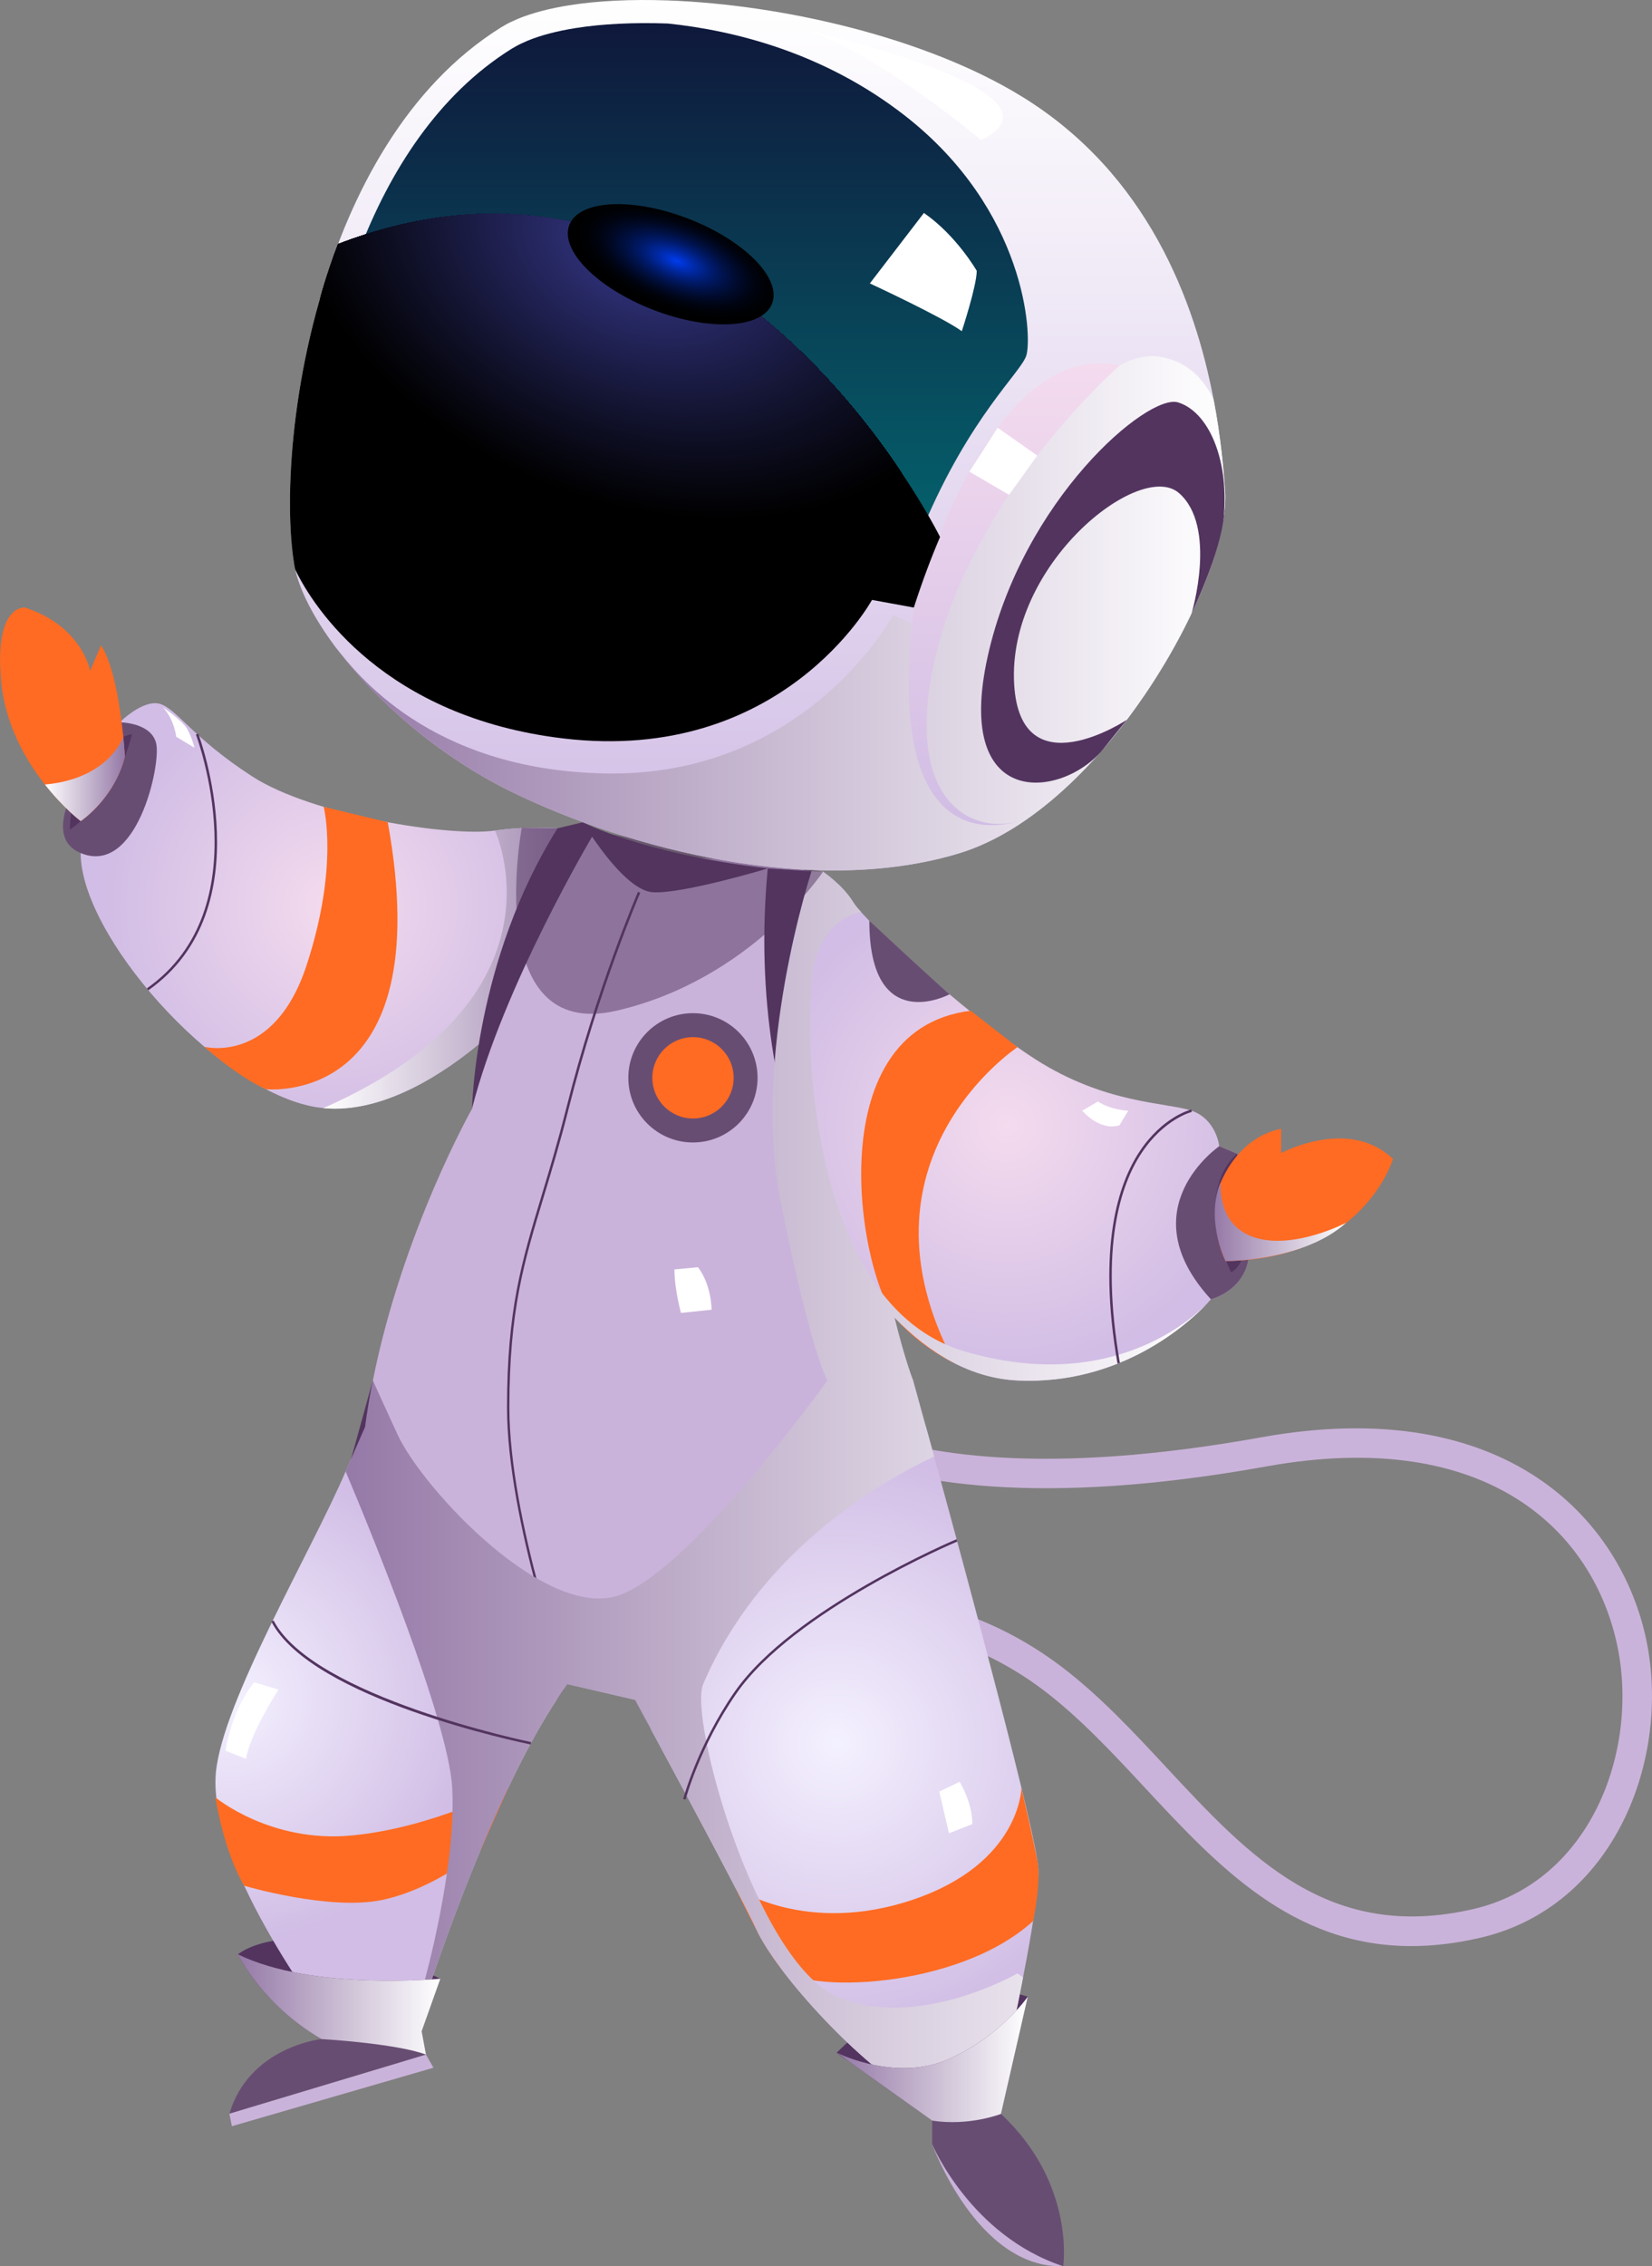 <?xml version="1.0" encoding="UTF-8"?><svg xmlns="http://www.w3.org/2000/svg" xmlns:xlink="http://www.w3.org/1999/xlink" viewBox="0 0 278.36 381.74"><rect x="0" y="0" width="278.36" height="381.74" fill="#808080" stroke="none"/><defs><style>.cls-1{fill:#1d1e4b;}.cls-2{fill:#272864;}.cls-2,.cls-3,.cls-4,.cls-5,.cls-6,.cls-7,.cls-8,.cls-9,.cls-10,.cls-11,.cls-12,.cls-13,.cls-14,.cls-15,.cls-16,.cls-17,.cls-18,.cls-19,.cls-20,.cls-21,.cls-22,.cls-23,.cls-24,.cls-25,.cls-26,.cls-27,.cls-28,.cls-29,.cls-30,.cls-31,.cls-32,.cls-33,.cls-34,.cls-35,.cls-36,.cls-37,.cls-38,.cls-39,.cls-40,.cls-41,.cls-42,.cls-43,.cls-44,.cls-45,.cls-46,.cls-47,.cls-48,.cls-49,.cls-50,.cls-51,.cls-52,.cls-53,.cls-54,.cls-55,.cls-56,.cls-57,.cls-58,.cls-59,.cls-60,.cls-61,.cls-62,.cls-63,.cls-64,.cls-65,.cls-66,.cls-67,.cls-68,.cls-69,.cls-70,.cls-71,.cls-72,.cls-73,.cls-74,.cls-75,.cls-76,.cls-77,.cls-78,.cls-79,.cls-80,.cls-81,.cls-82,.cls-83,.cls-84,.cls-85,.cls-86,.cls-87,.cls-88,.cls-89,.cls-90,.cls-91,.cls-92,.cls-93,.cls-94,.cls-95,.cls-96,.cls-97,.cls-98,.cls-99,.cls-100,.cls-101,.cls-102,.cls-103,.cls-104,.cls-105,.cls-106,.cls-107,.cls-108,.cls-109,.cls-110,.cls-111,.cls-112,.cls-113,.cls-114,.cls-115,.cls-116,.cls-117,.cls-118,.cls-119,.cls-120{fill-rule:evenodd;}.cls-3{fill:#090917;}.cls-4{fill:#24255c;}.cls-5{fill:#2a2c6d;}.cls-6{fill:#212255;}.cls-121{fill:#fff;}.cls-7{fill:#272863;}.cls-122{fill:#0e0e23;}.cls-123{fill:#1a1b44;}.cls-8{fill:#04040a;}.cls-124{fill:#202151;}.cls-125{fill:#191a40;}.cls-9{fill:#0a0a1a;}.cls-10{fill:#020205;}.cls-126{fill:#101028;}.cls-11{fill:#070712;}.cls-12{fill:#2e3076;}.cls-13{fill:#151635;}.cls-14,.cls-127{fill:#684d73;}.cls-128{fill:#161739;}.cls-129{fill:#18193f;}.cls-130,.cls-59{fill:#ff6b22;}.cls-15{fill:#2d2f74;}.cls-16{fill:#292b6b;}.cls-17{fill:#020306;}.cls-18{fill:#282a67;}.cls-19{fill:#0a0a19;}.cls-20{fill:#323480;}.cls-21{fill:#04040b;}.cls-131{fill:#131330;}.cls-22{fill:#202152;}.cls-23{fill:#36388b;}.cls-132{fill:#1c1d48;}.cls-24{fill:url(#_Áåçûìÿííûé_ãðàäèåíò_94-2);}.cls-24,.cls-28,.cls-41,.cls-76,.cls-102,.cls-108,.cls-115,.cls-117{mix-blend-mode:multiply;}.cls-133{fill:url(#_Áåçûìÿííûé_ãðàäèåíò_217);}.cls-133,.cls-134{mix-blend-mode:screen;}.cls-25{fill:#353788;}.cls-26{fill:#2c2e71;}.cls-27{fill:#2b2d70;}.cls-28{fill:url(#_Áåçûìÿííûé_ãðàäèåíò_36-5);}.cls-29{fill:#080815;}.cls-30{fill:#2a2b6c;}.cls-135{isolation:isolate;}.cls-31,.cls-102,.cls-136{fill:#53345f;}.cls-32{fill:#06060f;}.cls-33{fill:#333584;}.cls-137{fill:#1e1f4c;}.cls-34{fill:#212254;}.cls-35{fill:#070711;}.cls-36{fill:#000001;}.cls-138{fill:#1a1b43;}.cls-37{fill:#2f317a;}.cls-38{fill:#292a68;}.cls-39{fill:#323481;}.cls-40{fill:#010102;}.cls-41{fill:url(#_Áåçûìÿííûé_ãðàäèåíò_36);}.cls-42{fill:#23255b;}.cls-43{fill:#2b2c6e;}.cls-44{fill:#1a1a42;}.cls-45{fill:#05050e;}.cls-46{fill:#282966;}.cls-47{fill:#090916;}.cls-139{fill:#131431;}.cls-140{fill:#1e1f4d;}.cls-48{fill:#1f204f;}.cls-141{fill:#17183b;}.cls-49{fill:#010204;}.cls-50{fill:#343686;}.cls-51{fill:#292b6a;}.cls-52{fill:url(#_Áåçûìÿííûé_ãðàäèåíò_519);}.cls-53{fill:url(#_Áåçûìÿííûé_ãðàäèåíò_25);}.cls-54{fill:#30327c;}.cls-142{fill:#12122d;}.cls-55,.cls-143{fill:#cab3da;}.cls-56{fill:url(#_Áåçûìÿííûé_ãðàäèåíò_436-2);}.cls-57{fill:#030307;}.cls-58{fill:#252760;}.cls-144{fill:#0e0f24;}.cls-60{fill:#010101;}.cls-145{fill:#0f1027;}.cls-146{fill:#161738;}.cls-147{fill:url(#_Áåçûìÿííûé_ãðàäèåíò_93);}.cls-61{fill:#030409;}.cls-62{fill:#23245a;}.cls-63{fill:#24265e;}.cls-64{fill:#262862;}.cls-65{fill:#1e1f4e;}.cls-66{fill:#333583;}.cls-67{fill:#2c2e72;}.cls-68{fill:#070813;}.cls-69{fill:#2e2f75;}.cls-70{fill:#06060e;}.cls-71{fill:#222459;}.cls-148{fill:#12132e;}.cls-149{fill:#1d1e4a;}.cls-150{fill:#0d0e22;}.cls-72{fill:#1f2050;}.cls-151{fill:#222358;}.cls-73{fill:#0f0f26;}.cls-74{fill:#333482;}.cls-75{fill:#262761;}.cls-76{fill:url(#_Áåçûìÿííûé_ãðàäèåíò_36-4);}.cls-77{fill:#2e3077;}.cls-152{clip-path:url(#clippath);}.cls-78{fill:#1b1c46;}.cls-79{fill:#31337f;}.cls-80{fill:#1b1c45;}.cls-81{fill:#05050d;}.cls-153{fill:#101129;}.cls-154{fill:none;}.cls-155{fill:#11122c;}.cls-156{fill:#1c1d47;}.cls-82{fill:url(#_Áåçûìÿííûé_ãðàäèåíò_20);}.cls-83{fill:#2b2d6f;}.cls-84{fill:#05050c;}.cls-85{fill:#25265f;}.cls-86{fill:#1c1d49;}.cls-87{fill:#0b0c1e;}.cls-157{fill:#141432;}.cls-88{fill:#090a18;}.cls-158{fill:#161637;}.cls-159{fill:#17183a;}.cls-89{fill:#36388a;}.cls-90{fill:#31327d;}.cls-91{fill:#0b0c1d;}.cls-92{fill:url(#_Áåçûìÿííûé_ãðàäèåíò_436);}.cls-93{fill:#30317b;}.cls-160{fill:#202253;}.cls-94{fill:#24255d;}.cls-95{fill:#030308;}.cls-96{fill:#080814;}.cls-161{fill:#18193e;}.cls-162{fill:#141534;}.cls-97{fill:#010103;}.cls-98{fill:url(#_Áåçûìÿííûé_ãðàäèåíò_25-2);}.cls-99{fill:#0d0d21;}.cls-100{fill:#060710;}.cls-101{fill:#222356;}.cls-102{opacity:.5;}.cls-163{fill:#191a41;}.cls-164{fill:#10112a;}.cls-103{fill:#343687;}.cls-165{fill:#151636;}.cls-104{fill:#2d2e73;}.cls-105{fill:#18183d;}.cls-106{fill:#0c0d1f;}.cls-107{fill:#0d0d20;}.cls-108{fill:url(#_Áåçûìÿííûé_ãðàäèåíò_36-3);}.cls-109{fill:#020206;}.cls-110{fill:#0c0c1f;}.cls-111{fill:#0a0b1b;}.cls-112{fill:#272965;}.cls-113{fill:#2f3179;}.cls-114{fill:#11112b;}.cls-115{fill:url(#_Áåçûìÿííûé_ãðàäèåíò_36-2);}.cls-166{fill:#141533;}.cls-116{fill:#31337e;}.cls-167{fill:#0f0f25;}.cls-117{fill:url(#_Áåçûìÿííûé_ãðàäèåíò_94);}.cls-119{fill:#353789;}.cls-168{fill:#12132f;}.cls-120{fill:#0b0b1c;}</style><radialGradient id="_Áåçûìÿííûé_ãðàäèåíò_25" cx="2058.46" cy="152.6" fx="2058.46" fy="152.6" r="38.44" gradientTransform="translate(2114.36) rotate(-180) scale(1 -1)" gradientUnits="userSpaceOnUse"><stop offset="0" stop-color="#f4dbee"/><stop offset="1" stop-color="#d1bde5"/></radialGradient><linearGradient id="_Áåçûìÿííûé_ãðàäèåíò_94" x1="2014.26" y1="163.08" x2="2059.86" y2="163.08" gradientTransform="translate(2114.36) rotate(-180) scale(1 -1)" gradientUnits="userSpaceOnUse"><stop offset="0" stop-color="#9579a7"/><stop offset="1" stop-color="#fff"/></linearGradient><radialGradient id="_Áåçûìÿííûé_ãðàäèåíò_436" cx="2075.61" cy="286.24" fx="2075.61" fy="286.24" r="40.98" gradientTransform="translate(2114.36) rotate(-180) scale(1 -1)" gradientUnits="userSpaceOnUse"><stop offset="0" stop-color="#f4f1ff"/><stop offset="1" stop-color="#d1bde5"/></radialGradient><radialGradient id="_Áåçûìÿííûé_ãðàäèåíò_25-2" cx="1944.71" cy="189.53" fx="1944.71" fy="189.53" r="41.96" xlink:href="#_Áåçûìÿííûé_ãðàäèåíò_25"/><radialGradient id="_Áåçûìÿííûé_ãðàäèåíò_436-2" cx="1973.38" cy="293.65" fx="1973.38" fy="293.65" r="49.41" xlink:href="#_Áåçûìÿííûé_ãðàäèåíò_436"/><linearGradient id="_Áåçûìÿííûé_ãðàäèåíò_36" x1="1911.12" y1="249.87" x2="2056.13" y2="249.87" gradientTransform="translate(2114.36) rotate(-180) scale(1 -1)" gradientUnits="userSpaceOnUse"><stop offset="0" stop-color="#fff"/><stop offset="1" stop-color="#9579a7"/></linearGradient><linearGradient id="_Áåçûìÿííûé_ãðàäèåíò_519" x1="1986.7" y1="146.62" x2="1986.7" y2="0" gradientTransform="translate(2114.36) rotate(-180) scale(1 -1)" gradientUnits="userSpaceOnUse"><stop offset="0" stop-color="#d1bde5"/><stop offset="1" stop-color="#fff"/></linearGradient><linearGradient id="_Áåçûìÿííûé_ãðàäèåíò_93" x1="2001.34" y1="120.99" x2="2001.34" y2="3.88" gradientTransform="translate(2114.36) rotate(-180) scale(1 -1)" gradientUnits="userSpaceOnUse"><stop offset="0" stop-color="#007c7e"/><stop offset="1" stop-color="#0f183b"/></linearGradient><linearGradient id="_Áåçûìÿííûé_ãðàäèåíò_36-2" x1="1907.9" y1="103.31" x2="2057.39" y2="103.31" xlink:href="#_Áåçûìÿííûé_ãðàäèåíò_36"/><linearGradient id="_Áåçûìÿííûé_ãðàäèåíò_20" x1="1943.48" y1="138.99" x2="1943.48" y2="61.19" gradientTransform="translate(2114.36) rotate(-180) scale(1 -1)" gradientUnits="userSpaceOnUse"><stop offset="0" stop-color="#d1bde5"/><stop offset="1" stop-color="#f4dbee"/></linearGradient><linearGradient id="_Áåçûìÿííûé_ãðàäèåíò_36-3" x1="2040.16" y1="337.64" x2="2074.27" y2="337.64" xlink:href="#_Áåçûìÿííûé_ãðàäèåíò_36"/><linearGradient id="_Áåçûìÿííûé_ãðàäèåíò_36-4" x1="1941.19" y1="346.9" x2="1973.31" y2="346.9" xlink:href="#_Áåçûìÿííûé_ãðàäèåíò_36"/><clipPath id="clippath"><path class="cls-154" d="M49.58,95.12c.05,.27,.09,.54,.16,.8,3.08,6.49,15.12,24.88,45.15,28.46,36.94,4.4,52.04-23.33,52.04-23.33l7.05,1.29c1.41-4.38,2.9-8.34,4.42-11.9l-.02-.02S121.75,16.24,56.97,41.11c-7.84,20.57-9.23,42.9-7.39,54.01Z"/></clipPath><radialGradient id="_Áåçûìÿííûé_ãðàäèåíò_217" cx="932.15" cy="1696.32" fx="932.15" fy="1696.32" r="12.46" gradientTransform="translate(1796.2 -504.91) rotate(-158.82) scale(1.47 -.66)" gradientUnits="userSpaceOnUse"><stop offset="0" stop-color="#003cee"/><stop offset=".06" stop-color="#0035d5"/><stop offset=".2" stop-color="#00279d"/><stop offset=".34" stop-color="#001b6d"/><stop offset=".48" stop-color="#001146"/><stop offset=".62" stop-color="#000927"/><stop offset=".75" stop-color="#000411"/><stop offset=".88" stop-color="#000104"/><stop offset="1" stop-color="#000"/></radialGradient><linearGradient id="_Áåçûìÿííûé_ãðàäèåíò_36-5" x1="1887.53" y1="205.78" x2="1909.67" y2="205.78" xlink:href="#_Áåçûìÿííûé_ãðàäèåíò_36"/><linearGradient id="_Áåçûìÿííûé_ãðàäèåíò_94-2" x1="2093.33" y1="131.21" x2="2106.79" y2="131.21" xlink:href="#_Áåçûìÿííûé_ãðàäèåíò_94"/></defs><g class="cls-135"><g id="Capa_2"><g id="Capa_2-2"><g><path class="cls-143" d="M237.8,327.8c3.6,0,7.43-.43,11.55-1.38,22.62-5.21,32.19-30.03,28.08-50.03-4.2-20.45-23.71-41.71-64.89-34.29-72.2,13-84.51-13.2-84.62-13.47l-4.57,1.99c.54,1.23,14.04,30.07,90.07,16.38,37.61-6.77,55.21,11.26,59.13,30.39,3.63,17.71-4.63,39.64-24.32,44.18-24.3,5.6-37.6-8.71-51.69-23.86-5.58-6-11.34-12.2-17.84-17.09-23.11-17.39-46.79-10.87-47.79-10.58l1.37,4.79c.22-.06,22.36-6.08,43.42,9.77,6.14,4.62,11.76,10.66,17.19,16.5,12.24,13.16,24.83,26.7,44.9,26.7Z"/><path class="cls-55" d="M157.07,361.18s7.55,20.97,22.07,20.55l-22.07-20.55Z"/><path class="cls-53" d="M13.59,143.69c0,13.88,22.33,39.08,38.69,42.61,.73,.17,1.48,.27,2.21,.35,10.26,.98,20.68-6.13,26.66-11.17,3.17-2.66,5.1-4.75,5.1-4.75l11.95-30.83s-.43-.07-1.2-.15c-2.36-.25-7.88-.68-13.6,.15-7.54,1.1-30.66-2.51-40.89-9.11-10.23-6.61-12.9-11.64-15.72-12.27-2.84-.63-6.61,3.14-6.61,3.14,0,0-6.61,7.39-6.61,22.03Z"/><path class="cls-14" d="M20.2,121.67s5.35,0,6.13,3.62c.79,3.62-3.3,22.33-12.74,18.4-9.44-3.93,6.61-22.02,6.61-22.02h0Z"/><path class="cls-31" d="M22.24,123.64s-2.03,10.08-10.46,16.12c0,0-.31-13.45,10.46-16.12Z"/><path class="cls-59" d="M.17,114.59c.66,7.42,4.15,13.45,7.4,17.56,3.12,3.97,6.03,6.16,6.03,6.16,0,0,5.66-3.75,7.44-10.86,0,0-.07-1.34-.27-3.35-.45-4.43-1.51-12.08-3.75-15.4l-1.84,4.32s-1.26-7.54-11.02-10.69c0,0-5.13-.53-3.98,12.27Z"/><path class="cls-130" d="M54.54,135.91s2.62,9.95-2.89,26.71c-5.5,16.76-17.21,13.7-17.21,13.7,0,0,5.66,5.09,10.36,7.14,0,0,29.29,3.28,20.54-44.96l-10.8-2.59Z"/><path class="cls-117" d="M81.15,175.48c-.5,2.57-.93,5.28-1.28,8.15l15.74-13.38,4.48-29.86-2.86-.88c-.08,.08-.15,.17-.23,.25-2.36-.25-7.88-.68-13.6,.15,0,0,13.25,28.15-28.88,46.73t-.03,.02c10.26,.98,20.68-6.13,26.66-11.17Z"/><path class="cls-31" d="M40.09,329.2s9.15-8.07,34.1,4.09c0,0-14.84,8.91-34.1-4.09Z"/><path class="cls-31" d="M173.16,336.33s-16.66-6.19-32.18,9.44c0,0,6.13,5.66,17.14,3.7,11.01-1.97,15.04-13.13,15.04-13.13Z"/><path class="cls-92" d="M56.21,342.14h13.69s.96-3.19,2.67-8.18c4.3-12.65,13.28-36.85,23.04-50.28v-.02l-34.11-43.26s-1.29,2.89-3.27,7.47c-5.69,13.33-20.81,38.84-21.86,50.79-1.41,16.04,19.83,43.48,19.83,43.48Z"/><path class="cls-55" d="M61.5,240.4s7.45,25.48,31.99,42.78l2.12,.5,11.39,2.64s.02-.03,.03-.1c.02-.05,.03-.1,.07-.18,.02-.05,.03-.1,.07-.17,.02-.07,.05-.13,.08-.22,1.88-4.8,14.59-34.58,46.63-53.07,0,0-1.23-2.9-3.17-10.66-.17-.71-.35-1.48-.55-2.27-.86-3.67-1.84-8.23-2.89-13.84-2.31-12.27-6.36-32.35-9.16-46.16v-.02c-.85-4.15-1.58-7.74-2.12-10.37-.2-1-.38-1.88-.53-2.57-.28-1.43-.45-2.21-.45-2.21,0,0-26.11,2.52-36.8-5.98,0,0-.35,.33-.96,1.01-.08,.08-.15,.17-.23,.25-3.17,3.59-11.8,14.91-15.85,35.72-.5,2.57-.93,5.28-1.28,8.15-.12,1.01-.23,2.04-.33,3.1,0,0-11.72,20.68-16.73,45.8-.51,2.59-.96,5.21-1.31,7.87Z"/><path class="cls-98" d="M130.52,178.82v.03c.15,.88,.33,1.78,.51,2.71,2.9,14.52,9.89,30.28,19.67,40.37,5.99,6.19,13.01,10.24,20.78,10.61,17.35,.8,28.7-9.61,31.74-12.78,.1-.12,.2-.22,.28-.3,.08-.12,.17-.2,.23-.27,.2-.22,.3-.33,.3-.33,0,0,6.29-1.58,6.44-8.02,.17-6.46-2.04-16.52-2.04-16.52l-2.99-1.26s-.48-4.55-4.68-5.98c-4.22-1.41-14.51-1.1-26.29-8.65-10.36-6.62-24.77-19.7-29.37-24.78-.65-.71-1.1-1.26-1.31-1.63-1.78-2.94-5.13-5.18-5.13-5.18l-1.94-.1-1.28-.07-3.93-.2s-5.39,7.93-1,32.34Z"/><path class="cls-56" d="M107,286.32s16.68,30.68,20.45,38.69c3.77,8.02,17.93,23.11,26.43,27.67,.22,.12,.43,.23,.63,.32,8.15,4.02,13.71-.32,13.71-.32,0,0,.41-1.79,1.05-4.63,.83-3.77,2.04-9.36,3.12-14.99,1.46-7.49,2.69-15.01,2.56-18.28-.23-5.58-11.62-47.79-17.55-69.45-2.11-7.65-3.52-12.75-3.52-12.75-30.66,9.28-44.79,47.59-46.63,53.07-.03,.08-.07,.15-.08,.22-.03,.07-.05,.12-.07,.17-.03,.08-.05,.13-.07,.18-.02,.07-.03,.1-.03,.1Z"/><path class="cls-31" d="M129.37,146.28s-14.34,4.33-19.37,4.01c-5.03-.31-11.79-11.79-11.79-11.79,0,0,10.13,5.34,31.17,7.78Z"/><path class="cls-31" d="M138.67,146.86s-13.72,36.5,6.88,69.98c0,0-20.44-25.66-16.18-70.55l9.3,.58Z"/><path class="cls-31" d="M100.09,140.38s-15.31,25.61-20.55,46.36c0,0,.41-24.97,14.41-47.22l4.25-1.02,1.89,1.88Z"/><path class="cls-31" d="M156.03,240.4s-21.01,5.82-46.34,50.87l-2.68-4.95s14.78-47.41,46.86-53.74l2.16,7.82Z"/><path class="cls-31" d="M62.8,232.58s10.23,37.45,32.8,51.09l-1.82,2.65s-24.39-10.49-34.62-40.58l3.64-13.16Z"/><path class="cls-14" d="M204.04,218.86s6.29-1.58,6.44-8.02c.17-6.46-2.04-16.52-2.04-16.52l-2.99-1.26s-15.42,10.54-1.41,25.8Z"/><path class="cls-31" d="M207.42,214.3s-6.53-13.05,1.02-19.97c0,0,4.15,17.55-1.02,19.97Z"/><path class="cls-59" d="M205.27,200.3s2.51-8.5,10.6-10.17v4.09s11.44-6.14,18.84,1c0,0-4.91,16.91-28.19,17.2,0,0-2.77-5-1.24-12.12Z"/><path class="cls-130" d="M172.11,301.18s-.16,12.66-18.24,18.79c-18.09,6.13-29.96-2.01-29.96-2.01,0,0,4.06,9.05,7.58,13.45s29.76,3.83,42.58-7.82c0,0,1.43-6.47,.71-10.24-.72-3.77-2.67-12.18-2.67-12.18Z"/><path class="cls-130" d="M85.63,301.18s-12.82,6.74-26.47,8c-13.64,1.26-22.87-6.43-22.87-6.43,0,0,1.35,9,4.86,14.89,0,0,14.4,4.27,23.29,2.38,8.89-1.89,16.51-8.32,16.51-8.32l4.68-10.51Z"/><path class="cls-130" d="M171.44,176.39s-28.81,19.02-10.61,53.23c0,0-5.38-2.45-9.49-7.05-6.45-6.62-14.07-49.08,12.22-52.32l7.88,6.14Z"/><path class="cls-136" d="M95.41,283.74l.39-.14c-.1-.27-9.97-27.58-9.97-46.5,0-16.38,2.43-24.42,5.81-35.57,1.27-4.21,2.72-8.98,4.17-14.74,5.1-20.28,12-36.24,12.07-36.4l-.38-.17c-.07,.16-6.98,16.15-12.09,36.47-1.45,5.75-2.89,10.52-4.16,14.72-3.38,11.17-5.82,19.25-5.82,35.68,0,18.99,9.89,46.37,9.99,46.64Z"/><path class="cls-41" d="M71.46,333.96h1.11c4.3-12.65,13.28-36.85,23.04-50.28l11.39,2.64s16.68,30.68,20.45,38.69c3.77,8.02,17.93,23.11,26.43,27.67,.22,.12,.43,.23,.63,.32l14.76-4.95c.83-3.77,2.04-9.36,3.12-14.99l-.95-.66s-16.93,9.78-30.46,3.87c-13.53-5.91-25-46.76-22.49-52.61,9.36-21.83,28.75-33.5,38.91-38.33-2.11-7.65-3.52-12.75-3.52-12.75,0,0-1.23-2.9-3.17-10.66,5.99,6.19,13.01,10.24,20.78,10.61,17.35,.8,28.7-9.61,31.74-12.78-3.34,3.3-17.01,14.82-40.64,7.9-5.01-1.46-9.11-4.3-12.43-8-14.86-16.5-14.44-50.3-13-57.04,.25-1.13,.56-2.11,.95-2.97v-.02c2.41-5.43,7.01-5.98,7.01-5.98-.65-.71-1.1-1.26-1.31-1.63-1.78-2.94-5.13-5.18-5.13-5.18l-1.94-.1c-.18,.63-.45,1.48-.75,2.51-1.63,5.68-4.48,17.01-5.46,29.56v.03c-.61,7.7-.51,15.89,1,23.49,5.05,25.31,7.88,30.24,7.88,30.24,0,0-22.14,30.88-34.59,35.97-12.47,5.08-33.66-17.83-37.83-26.89-1.99-4.3-3.3-7.24-4.17-9.13-.51,2.59-.96,5.21-1.31,7.87,0,0-1.29,2.89-3.27,7.47,3.97,9.41,17.33,41.9,17.96,53.3,.73,13.41-4.73,32.78-4.73,32.78Z"/><path class="cls-102" d="M138.67,146.85s-12.1,18.17-34.81,23.4c-22.71,5.23-15.94-30.83-15.94-30.83l6.02,.09h3.29s41.43,7.33,41.43,7.33Z"/><path class="cls-52" d="M49.58,95.12c.05,.27,.09,.54,.16,.8,.82,3.63,3.13,8.14,6.62,12.85,0,0,.2,.29,.61,.79,6.55,8.59,16.92,17.76,29.11,23.76,19.79,9.71,51.18,17.85,75.6,10.39,24.4-7.46,45.76-46.1,44.74-61.02-.27-3.99-.77-9.34-1.93-15.39-3.13-16.46-11.09-38-32.31-51.04C156.15,6.4,132.03,.77,112.48,.07c-6.1-.21-11.74,.05-16.57,.82-3.27,.52-6.17,1.27-8.57,2.25l-1,.45c-.7,.3-1.32,.66-1.91,1.02-31.68,19.77-38,71.52-34.85,90.51Z"/><path class="cls-147" d="M53.52,93.09c.05,.25,.08,.5,.15,.76,2.89,6.09,14.18,23.34,42.35,26.7,34.65,4.13,48.81-21.88,48.81-21.88l6.61,1.21c1.33-4.11,2.72-7.82,4.14-11.16,7.92-18.76,16.56-26.06,17.37-28.89,.96-3.34-.03-24.41-20.5-40.37-13.57-10.57-28.68-14.33-39.93-15.5-5.72-.2-11.01,.05-15.54,.77-3.07,.49-5.79,1.19-8.04,2.11l-.94,.42c-.65,.29-1.24,.62-1.8,.96-12.33,7.7-20.55,20.55-25.76,34.23-7.35,19.3-8.66,40.24-6.93,50.66Z"/><path class="cls-115" d="M56.97,109.56c6.55,8.59,16.92,17.76,29.11,23.76,19.79,9.71,51.18,17.85,75.6,10.39,24.4-7.46,45.76-46.1,44.74-61.02-.27-3.99-.77-9.34-1.93-15.39-1.79-3.72-4.65-6.53-9.14-7.21-16.49-2.49-37.52,46.68-37.52,46.68l-7.35-3.17s-14.57,27.36-48.58,26.68c-29.75-.59-42.03-17.23-44.93-20.72Z"/><path class="cls-82" d="M173.32,137.74c-9.71,4.03-22.29-3.29-15.05-29.63,7.3-26.42,30.36-46.53,30.36-46.53-22.18-5.01-34.65,40.77-34.65,40.77-.25,2.04-.45,3.95-.57,5.76l-.02,.2c-2.88,38.39,18.09,30.22,19.93,29.43Z"/><path class="cls-31" d="M206.23,86.77c.8-9.56-2.64-17.41-7.72-18.99-5.08-1.58-26.22,16.33-32.09,42.82-5.86,26.49,13.15,23.84,19.72,15.27l3.72-4.62s-17.88,11.85-18.97-5.91c-1.24-20.28,21.18-37.96,27.74-32.31,6.55,5.65,2.16,20.28,2.16,20.28,0,0,4.92-10.2,5.45-16.54Z"/><path class="cls-14" d="M71.78,346.08l-.73-3.93,3.15-8.85s-21.45,2.09-34.11-4.1c0,0,4.23,8.6,14.08,14.26,0,0-12.15,1.26-15.52,12.58l33.13-9.96Z"/><path class="cls-14" d="M141.05,345.8l16.02,11.4v3.98s6.46,15.4,22.08,20.55c0,0,2.09-13.93-10.49-25.66l4.52-19.74s-4.65,6.77-13.53,10.59c-8.48,3.64-17.78-.73-18.59-1.13Z"/><polygon class="cls-55" points="71.78 346.08 73.04 348.29 39.07 358.14 38.65 356.04 71.78 346.08"/><path class="cls-108" d="M40.09,329.2s4.23,8.6,14.08,14.26c0,0,12.58,.73,17.61,2.62l-.73-3.93,3.15-8.85s-21.45,2.09-34.11-4.1Z"/><path class="cls-76" d="M141.05,345.8l16.02,11.4c6.27,.96,11.59-1.13,11.59-1.13l4.52-19.74s-4.65,6.77-13.53,10.59c-8.48,3.64-17.78-.73-18.59-1.13Z"/><path class="cls-121" d="M162.06,55.79s2.52-7.63,2.52-10.17c0,0-3.39-5.93-8.9-9.75l-9.11,11.87s12.33,5.72,15.49,8.05Z"/><path class="cls-121" d="M137.6,101.85s-3.89,5.89-8.18,8.71l-3.01-3.42s4.89-4.82,7.37-7.9l3.82,2.61Z"/><g class="cls-134"><g class="cls-152"><rect x="47.74" y="16.24" width="110.67" height="112.55"/><path class="cls-118" d="M50.74,18.86c-8.84,22.26,9.59,50.48,41.17,63.03,31.58,12.54,64.35,4.67,73.19-17.6,4.42-11.13,2.03-23.75-5.42-35.16-3.72-5.7-8.71-11.1-14.74-15.86v1.32H61.47V4.95c-4.81,3.67-8.52,8.34-10.73,13.91Z"/><path class="cls-36" d="M51.15,19.02c-8.78,22.1,9.52,50.12,40.87,62.57,31.35,12.45,63.89,4.63,72.67-17.47,4.39-11.05,2.01-23.58-5.39-34.91-3.7-5.66-8.65-11.02-14.64-15.75v1.11H61.8V5.21c-4.77,3.65-8.45,8.28-10.65,13.81Z"/><path class="cls-60" d="M51.56,19.18c-8.72,21.94,9.45,49.76,40.58,62.12,31.13,12.36,63.42,4.6,72.14-17.34,4.36-10.97,2-23.41-5.35-34.65-3.67-5.62-8.59-10.94-14.53-15.63v.91H62.14V5.48c-4.74,3.62-8.39,8.22-10.57,13.71Z"/><path class="cls-40" d="M51.98,19.35c-8.65,21.78,9.38,49.39,40.28,61.67,30.9,12.27,62.96,4.57,71.61-17.22,4.33-10.89,1.98-23.24-5.31-34.4-3.64-5.58-8.53-10.86-14.43-15.52v.71H62.47V5.74c-4.71,3.59-8.33,8.16-10.5,13.61Z"/><path class="cls-97" d="M52.39,19.51c-8.59,21.62,9.31,49.03,39.98,61.21,30.67,12.18,62.5,4.53,71.09-17.09,4.29-10.81,1.97-23.07-5.27-34.15-3.62-5.54-8.46-10.78-14.32-15.4v.5H62.81V6c-4.67,3.57-8.27,8.1-10.42,13.51Z"/><path class="cls-49" d="M52.8,19.67c-8.53,21.46,9.24,48.67,39.69,60.76,30.44,12.09,62.04,4.5,70.56-16.96,4.26-10.73,1.95-22.9-5.23-33.89-3.59-5.5-8.4-10.7-14.21-15.29v.3H63.14V6.27c-4.64,3.54-8.21,8.04-10.34,13.41Z"/><path class="cls-10" d="M53.21,19.84c-8.46,21.3,9.17,48.3,39.39,60.31,30.22,12,61.57,4.46,70.03-16.84,8.46-21.3-9.17-48.3-39.39-60.31V14.58H63.47V6.53c-4.6,3.51-8.15,7.98-10.26,13.31Z"/><path class="cls-109" d="M53.62,20c-8.4,21.14,9.1,47.94,39.09,59.85,29.99,11.91,61.11,4.43,69.51-16.71,8.4-21.14-9.1-47.94-39.09-59.85V14.58H63.81V6.79c-4.57,3.49-8.09,7.92-10.19,13.21Z"/><path class="cls-17" d="M54.03,20.16c-8.33,20.98,9.04,47.58,38.8,59.4,29.76,11.82,60.65,4.4,68.98-16.59,8.34-20.98-9.04-47.58-38.8-59.4V14.58h-58.87V7.06c-4.53,3.46-8.03,7.86-10.11,13.11Z"/><path class="cls-57" d="M54.44,20.33c-8.27,20.82,8.97,47.21,38.5,58.95,29.54,11.73,60.18,4.36,68.46-16.46,8.27-20.82-8.97-47.21-38.5-58.95V14.58h-58.42V7.32c-4.5,3.44-7.96,7.8-10.03,13.01Z"/><path class="cls-95" d="M54.86,20.49c-8.21,20.66,8.9,46.85,38.21,58.49,29.31,11.64,59.72,4.33,67.93-16.33,8.21-20.66-8.9-46.85-38.21-58.49V14.58h-57.97V7.58c-4.46,3.41-7.9,7.74-9.96,12.91Z"/><path class="cls-61" d="M55.27,20.65c-8.14,20.5,8.83,46.49,37.91,58.04,29.08,11.55,59.26,4.3,67.4-16.21,8.14-20.5-8.83-46.49-37.91-58.04V14.58h-57.52V7.85c-4.43,3.38-7.84,7.68-9.88,12.81Z"/><path class="cls-8" d="M55.68,20.82c-8.08,20.34,8.76,46.12,37.61,57.59,28.85,11.46,58.8,4.26,66.88-16.08,8.08-20.34-8.76-46.12-37.61-57.59V14.58h-57.07v-6.47c-4.39,3.36-7.78,7.62-9.8,12.71Z"/><path class="cls-21" d="M56.09,20.98c-8.02,20.18,8.69,45.76,37.32,57.13,28.63,11.37,58.33,4.23,66.35-15.95,8.02-20.18-8.69-45.76-37.32-57.13V14.58h-56.63v-6.21c-4.36,3.33-7.72,7.56-9.72,12.61Z"/><path class="cls-84" d="M56.5,21.14c-7.95,20.02,8.62,45.4,37.02,56.68s57.87,4.2,65.82-15.83c7.95-20.02-8.62-45.4-37.02-56.68V14.58h-56.18v-5.95c-4.32,3.3-7.66,7.5-9.65,12.51Z"/><path class="cls-81" d="M56.91,21.31c-7.89,19.86,8.55,45.03,36.73,56.23,28.17,11.19,57.41,4.16,65.3-15.7,7.89-19.86-8.55-45.03-36.73-56.23V14.58h-55.73v-5.68c-4.29,3.28-7.6,7.44-9.57,12.41Z"/><path class="cls-45" d="M57.32,21.47c-7.83,19.7,8.48,44.67,36.43,55.77,27.95,11.1,56.94,4.13,64.77-15.57,7.83-19.7-8.48-44.67-36.43-55.77V14.58h-55.28v-5.42c-4.26,3.25-7.54,7.38-9.49,12.31Z"/><path class="cls-70" d="M57.74,21.63c-7.76,19.54,8.41,44.31,36.13,55.32,27.72,11.01,56.48,4.1,64.24-15.45,7.76-19.54-8.41-44.31-36.13-55.32V14.58h-54.83v-5.16c-4.22,3.22-7.47,7.32-9.41,12.21Z"/><path class="cls-32" d="M58.15,21.8c-7.7,19.38,8.35,43.94,35.84,54.86,27.49,10.92,56.02,4.06,63.72-15.32,7.7-19.38-8.35-43.94-35.84-54.86V14.58h-54.38v-4.89c-4.19,3.2-7.41,7.26-9.34,12.11Z"/><path class="cls-100" d="M58.56,21.96c-7.64,19.22,8.28,43.58,35.54,54.41,27.26,10.83,55.55,4.03,63.19-15.19,7.64-19.22-8.28-43.58-35.54-54.41v7.82h-38.96V3.09c-11.44,2.75-20.42,9.25-24.23,18.87Z"/><path class="cls-35" d="M58.97,22.12c-7.57,19.06,8.21,43.22,35.24,53.96,27.04,10.74,55.09,3.99,62.66-15.07,7.57-19.06-8.21-43.22-35.24-53.96v7.53h-38.63V3.42c-11.34,2.73-20.25,9.18-24.03,18.71Z"/><path class="cls-11" d="M59.38,22.29c-7.51,18.9,8.14,42.86,34.95,53.5,26.81,10.65,54.63,3.96,62.14-14.94,7.51-18.9-8.14-42.86-34.95-53.5v7.24h-38.31V3.74c-11.24,2.7-20.08,9.1-23.83,18.55Z"/><path class="cls-68" d="M59.79,22.45c-7.44,18.74,8.07,42.49,34.65,53.05,26.58,10.56,54.17,3.93,61.61-14.81,7.44-18.74-8.07-42.49-34.65-53.05v6.95h-37.98V4.06c-11.15,2.68-19.91,9.02-23.63,18.39Z"/><path class="cls-96" d="M60.2,22.61c-7.38,18.58,8,42.13,34.36,52.6,26.35,10.47,53.7,3.89,61.08-14.69,7.38-18.58-8-42.13-34.36-52.6v6.66h-37.66V4.38c-11.05,2.66-19.74,8.95-23.43,18.24Z"/><path class="cls-29" d="M60.61,22.78c-7.32,18.42,7.93,41.77,34.06,52.14,26.13,10.38,53.24,3.86,60.56-14.56,7.32-18.42-7.93-41.77-34.06-52.14v6.37h-37.33V4.7c-10.96,2.63-19.57,8.87-23.22,18.08Z"/><path class="cls-47" d="M61.03,22.94c-7.25,18.26,7.86,41.4,33.76,51.69,25.9,10.29,52.78,3.83,60.03-14.43,7.25-18.26-7.86-41.4-33.76-51.69v6.08h-37.01V5.02c-10.86,2.61-19.4,8.79-23.02,17.92Z"/><path class="cls-3" d="M61.44,23.1c-7.19,18.1,7.79,41.04,33.47,51.24,25.67,10.2,52.31,3.79,59.5-14.31,7.19-18.1-7.79-41.04-33.47-51.24v5.79h-36.68V5.34c-10.77,2.59-19.23,8.71-22.82,17.76Z"/><path class="cls-88" d="M61.85,23.27c-7.13,17.94,7.73,40.68,33.17,50.78,25.45,10.11,51.85,3.76,58.98-14.18,7.13-17.94-7.73-40.68-33.17-50.78v5.5h-36.36V5.66c-10.67,2.57-19.06,8.64-22.62,17.61Z"/><path class="cls-19" d="M62.26,23.43c-7.06,17.78,7.66,40.31,32.87,50.33,25.22,10.02,51.39,3.73,58.45-14.05,7.06-17.78-7.66-40.31-32.87-50.33v5.21h-36.03V5.98c-10.58,2.54-18.89,8.56-22.42,17.45Z"/><path class="cls-9" d="M62.67,23.59c-7,17.62,7.59,39.95,32.58,49.88,24.99,9.93,50.92,3.69,57.92-13.93,7-17.62-7.59-39.95-32.58-49.88v4.92h-35.71V6.3c-10.48,2.52-18.72,8.48-22.21,17.29Z"/><path class="cls-111" d="M63.08,23.76c-6.94,17.46,7.52,39.59,32.28,49.42,24.76,9.84,50.46,3.66,57.4-13.8,6.94-17.46-7.52-39.59-32.28-49.42v4.63h-35.38V6.62c-10.39,2.5-18.55,8.41-22.01,17.14Z"/><path class="cls-120" d="M63.49,23.92c-6.87,17.3,7.45,39.22,31.99,48.97,24.54,9.75,50,3.63,56.87-13.67,6.87-17.3-7.45-39.22-31.99-48.97v4.34h-35.06V6.94c-10.29,2.47-18.37,8.33-21.81,16.98Z"/><path class="cls-91" d="M63.91,24.08c-6.81,17.14,7.38,38.86,31.69,48.52,24.31,9.66,49.54,3.59,56.34-13.55,6.81-17.14-7.38-38.86-31.69-48.52v4.05h-34.74V7.26c-10.2,2.45-18.2,8.25-21.61,16.82Z"/><path class="cls-87" d="M64.32,24.25c-6.74,16.98,7.31,38.5,31.39,48.06,24.08,9.57,49.07,3.56,55.82-13.42,6.74-16.98-7.31-38.5-31.39-48.06v3.76h-34.41V7.58c-10.1,2.43-18.03,8.18-21.41,16.66Z"/><path class="cls-110" d="M64.73,24.41c-6.68,16.82,7.24,38.13,31.1,47.61,23.86,9.48,48.61,3.52,55.29-13.29,6.68-16.82-7.24-38.13-31.1-47.61v3.47h-34.09V7.9c-10.01,2.41-17.86,8.1-21.2,16.51Z"/><path class="cls-106" d="M65.14,24.57c-6.62,16.66,7.17,37.77,30.8,47.16,23.63,9.39,48.15,3.49,54.76-13.17,6.62-16.66-7.17-37.77-30.8-47.16v3.18h-33.76v-6.36c-9.91,2.38-17.69,8.02-21,16.35Z"/><path class="cls-107" d="M65.55,24.74c-6.55,16.5,7.1,37.41,30.51,46.7,23.4,9.3,47.68,3.46,54.24-13.04,6.55-16.5-7.1-37.41-30.51-46.7v2.89h-33.44v-6.04c-9.82,2.36-17.52,7.94-20.8,16.19Z"/><path class="cls-99" d="M65.96,24.9c-6.49,16.34,7.04,37.04,30.21,46.25,23.17,9.21,47.22,3.42,53.71-12.91,6.49-16.34-7.04-37.04-30.21-46.25v2.6h-33.11v-5.72c-9.72,2.34-17.35,7.87-20.6,16.04Z"/><ellipse class="cls-150" cx="107.92" cy="41.57" rx="31.52" ry="44.71" transform="translate(29.45 126.52) rotate(-68.34)"/><ellipse class="cls-122" cx="107.92" cy="41.57" rx="31.21" ry="44.26" transform="translate(29.45 126.52) rotate(-68.34)"/><ellipse class="cls-144" cx="107.92" cy="41.57" rx="30.89" ry="43.82" transform="translate(29.45 126.52) rotate(-68.34)"/><ellipse class="cls-167" cx="107.92" cy="41.57" rx="30.58" ry="43.38" transform="translate(29.45 126.52) rotate(-68.34)"/><path class="cls-73" d="M68.02,25.72c-6.17,15.54,6.69,35.23,28.73,43.98,22.04,8.75,44.91,3.26,51.08-12.28,6.17-15.54-6.69-35.23-28.73-43.98-22.04-8.75-44.91-3.26-51.08,12.28Z"/><ellipse class="cls-145" cx="107.92" cy="41.57" rx="29.96" ry="42.49" transform="translate(29.45 126.52) rotate(-68.34)"/><ellipse class="cls-126" cx="107.92" cy="41.57" rx="29.65" ry="42.05" transform="translate(29.45 126.52) rotate(-68.34)"/><ellipse class="cls-153" cx="107.92" cy="41.57" rx="29.33" ry="41.61" transform="translate(29.45 126.52) rotate(-68.34)"/><ellipse class="cls-164" cx="107.92" cy="41.57" rx="29.02" ry="41.17" transform="translate(29.45 126.52) rotate(-68.34)"/><path class="cls-114" d="M70.08,26.54c-5.85,14.74,6.35,33.41,27.25,41.72,20.9,8.3,42.59,3.09,48.45-11.65,5.85-14.74-6.35-33.41-27.25-41.72-20.9-8.3-42.59-3.09-48.45,11.65Z"/><ellipse class="cls-155" cx="107.92" cy="41.57" rx="28.4" ry="40.28" transform="translate(29.45 126.52) rotate(-68.34)"/><ellipse class="cls-142" cx="107.92" cy="41.57" rx="28.09" ry="39.84" transform="translate(29.45 126.52) rotate(-68.34)"/><ellipse class="cls-148" cx="107.92" cy="41.57" rx="27.77" ry="39.4" transform="translate(29.45 126.52) rotate(-68.34)"/><ellipse class="cls-168" cx="107.92" cy="41.57" rx="27.46" ry="38.95" transform="translate(29.45 126.52) rotate(-68.34)"/><ellipse class="cls-131" cx="107.92" cy="41.57" rx="27.15" ry="38.51" transform="translate(29.45 126.52) rotate(-68.34)"/><ellipse class="cls-139" cx="107.92" cy="41.57" rx="26.84" ry="38.07" transform="translate(29.45 126.52) rotate(-68.34)"/><ellipse class="cls-157" cx="107.92" cy="41.57" rx="26.53" ry="37.62" transform="translate(29.45 126.52) rotate(-68.34)"/><ellipse class="cls-166" cx="107.92" cy="41.57" rx="26.21" ry="37.18" transform="translate(29.45 126.52) rotate(-68.34)"/><ellipse class="cls-162" cx="107.92" cy="41.57" rx="25.9" ry="36.74" transform="translate(29.45 126.52) rotate(-68.34)"/><path class="cls-13" d="M74.19,28.17c-5.22,13.13,5.66,29.78,24.29,37.18,18.63,7.4,37.96,2.75,43.18-10.38,5.22-13.13-5.66-29.78-24.29-37.18-18.63-7.4-37.96-2.75-43.18,10.38Z"/><ellipse class="cls-165" cx="107.92" cy="41.57" rx="25.28" ry="35.85" transform="translate(29.45 126.52) rotate(-68.34)"/><ellipse class="cls-158" cx="107.92" cy="41.57" rx="24.96" ry="35.41" transform="translate(29.45 126.52) rotate(-68.34)"/><ellipse class="cls-146" cx="107.92" cy="41.57" rx="24.65" ry="34.97" transform="translate(29.45 126.52) rotate(-68.34)"/><ellipse class="cls-128" cx="107.92" cy="41.57" rx="24.34" ry="34.53" transform="translate(29.45 126.52) rotate(-68.34)"/><ellipse class="cls-159" cx="107.92" cy="41.57" rx="24.03" ry="34.08" transform="translate(29.45 126.52) rotate(-68.34)"/><ellipse class="cls-141" cx="107.92" cy="41.57" rx="23.72" ry="33.64" transform="translate(29.45 126.52) rotate(-68.34)"/><path class="cls-105" d="M77.07,29.31c-4.77,12.01,5.17,27.24,22.21,34.01,17.04,6.77,34.72,2.52,39.49-9.5,4.77-12.01-5.17-27.24-22.21-34.01-17.04-6.77-34.72-2.52-39.49,9.5Z"/><ellipse class="cls-161" cx="107.92" cy="41.57" rx="23.09" ry="32.76" transform="translate(29.45 126.52) rotate(-68.34)"/><ellipse class="cls-129" cx="107.92" cy="41.57" rx="22.78" ry="32.31" transform="translate(29.45 126.52) rotate(-68.34)"/><ellipse class="cls-125" cx="107.92" cy="41.57" rx="22.47" ry="31.87" transform="translate(29.45 126.52) rotate(-68.34)"/><ellipse class="cls-163" cx="107.92" cy="41.57" rx="22.16" ry="31.43" transform="translate(29.45 126.52) rotate(-68.34)"/><path class="cls-44" d="M79.13,30.13c-4.45,11.21,4.83,25.42,20.73,31.74,15.9,6.32,32.41,2.35,36.86-8.86,4.45-11.21-4.83-25.42-20.73-31.74-15.9-6.32-32.41-2.35-36.86,8.86Z"/><ellipse class="cls-138" cx="107.92" cy="41.57" rx="21.53" ry="30.54" transform="translate(29.45 126.52) rotate(-68.34)"/><ellipse class="cls-123" cx="107.92" cy="41.57" rx="21.22" ry="30.1" transform="translate(29.45 126.52) rotate(-68.34)"/><path class="cls-80" d="M80.36,30.62c-4.26,10.73,4.62,24.33,19.84,30.38,15.22,6.05,31.02,2.25,35.28-8.48,4.26-10.73-4.62-24.33-19.84-30.38-15.22-6.05-31.02-2.25-35.28,8.48Z"/><path class="cls-78" d="M80.77,30.78c-4.2,10.57,4.55,23.97,19.55,29.93,14.99,5.96,30.55,2.22,34.75-8.36,4.2-10.57-4.55-23.97-19.55-29.93-15-5.96-30.56-2.22-34.75,8.36Z"/><ellipse class="cls-156" cx="107.92" cy="41.57" rx="20.28" ry="28.77" transform="translate(29.45 126.52) rotate(-68.34)"/><ellipse class="cls-132" cx="107.92" cy="41.57" rx="19.97" ry="28.33" transform="translate(29.45 126.52) rotate(-68.34)"/><path class="cls-86" d="M82.01,31.27c-4.01,10.09,4.35,22.88,18.66,28.57,14.31,5.69,29.17,2.11,33.17-7.98,4.01-10.09-4.35-22.88-18.66-28.57-14.31-5.69-29.17-2.11-33.17,7.98Z"/><ellipse class="cls-149" cx="107.92" cy="41.57" rx="19.35" ry="27.44" transform="translate(29.45 126.52) rotate(-68.34)"/><ellipse class="cls-1" cx="107.92" cy="41.57" rx="19.04" ry="27" transform="translate(29.45 126.52) rotate(-68.34)"/><ellipse class="cls-137" cx="107.92" cy="41.57" rx="18.72" ry="26.56" transform="translate(29.45 126.52) rotate(-68.34)"/><ellipse class="cls-140" cx="107.92" cy="41.57" rx="18.41" ry="26.12" transform="translate(29.45 126.52) rotate(-68.34)"/><path class="cls-65" d="M84.06,32.09c-3.69,9.29,4,21.06,17.18,26.3,13.18,5.23,26.85,1.95,30.54-7.34s-4-21.06-17.18-26.3c-13.18-5.23-26.85-1.95-30.54,7.34Z"/><path class="cls-48" d="M84.47,32.25c-3.63,9.13,3.93,20.7,16.88,25.85,12.95,5.14,26.39,1.91,30.02-7.22,3.63-9.13-3.93-20.7-16.88-25.85-12.95-5.14-26.39-1.91-30.01,7.22Z"/><path class="cls-72" d="M84.89,32.42c-3.56,8.97,3.86,20.34,16.59,25.39,12.72,5.05,25.93,1.88,29.49-7.09,3.56-8.97-3.86-20.34-16.59-25.39-12.72-5.05-25.93-1.88-29.49,7.09Z"/><ellipse class="cls-124" cx="107.92" cy="41.57" rx="17.16" ry="24.35" transform="translate(29.45 126.52) rotate(-68.34)"/><path class="cls-22" d="M85.71,32.75c-3.44,8.65,3.72,19.61,15.99,24.49,12.27,4.87,25,1.81,28.44-6.84,3.44-8.65-3.72-19.61-15.99-24.49-12.27-4.87-25-1.81-28.44,6.84Z"/><ellipse class="cls-160" cx="107.92" cy="41.57" rx="16.54" ry="23.46" transform="translate(29.45 126.52) rotate(-68.34)"/><path class="cls-34" d="M86.53,33.07c-3.31,8.33,3.59,18.89,15.4,23.58,11.81,4.69,24.07,1.75,27.38-6.58,3.31-8.33-3.59-18.89-15.4-23.58-11.81-4.69-24.07-1.75-27.38,6.58Z"/><path class="cls-6" d="M86.94,33.24c-3.24,8.17,3.52,18.52,15.1,23.12,11.59,4.6,23.61,1.71,26.86-6.46,3.24-8.17-3.52-18.52-15.1-23.12-11.59-4.6-23.61-1.71-26.86,6.46Z"/><path class="cls-101" d="M87.35,33.4c-3.18,8.01,3.45,18.16,14.81,22.67,11.36,4.51,23.15,1.68,26.33-6.33,3.18-8.01-3.45-18.16-14.81-22.67-11.36-4.51-23.15-1.68-26.33,6.33Z"/><ellipse class="cls-151" cx="107.92" cy="41.57" rx="15.29" ry="21.69" transform="translate(29.45 126.52) rotate(-68.33)"/><path class="cls-71" d="M88.18,33.73c-3.05,7.69,3.31,17.43,14.22,21.76,10.91,4.33,22.22,1.61,25.28-6.08,3.05-7.69-3.31-17.43-14.22-21.76-10.91-4.33-22.22-1.61-25.28,6.08Z"/><path class="cls-62" d="M88.59,33.89c-2.99,7.53,3.24,17.07,13.92,21.31,10.68,4.24,21.76,1.58,24.75-5.95,2.99-7.53-3.24-17.07-13.92-21.31-10.68-4.24-21.76-1.58-24.75,5.95Z"/><path class="cls-42" d="M89,34.05c-2.93,7.37,3.17,16.71,13.62,20.86,10.45,4.15,21.3,1.54,24.22-5.82,2.93-7.37-3.17-16.71-13.62-20.86-10.45-4.15-21.3-1.54-24.22,5.82Z"/><path class="cls-4" d="M89.41,34.22c-2.86,7.21,3.1,16.34,13.33,20.4,10.22,4.06,20.83,1.51,23.7-5.7,2.86-7.21-3.1-16.34-13.33-20.4-10.22-4.06-20.83-1.51-23.7,5.7Z"/><path class="cls-94" d="M89.82,34.38c-2.8,7.05,3.03,15.98,13.03,19.95,10,3.97,20.37,1.48,23.17-5.57,2.8-7.05-3.03-15.98-13.03-19.95-10-3.97-20.37-1.48-23.17,5.57Z"/><path class="cls-63" d="M90.23,34.54c-2.74,6.89,2.97,15.62,12.74,19.5,9.77,3.88,19.91,1.44,22.64-5.44,2.74-6.89-2.97-15.62-12.74-19.5-9.77-3.88-19.91-1.44-22.64,5.44Z"/><path class="cls-85" d="M90.64,34.71c-2.67,6.73,2.9,15.25,12.44,19.04,9.54,3.79,19.44,1.41,22.12-5.32,2.67-6.73-2.9-15.25-12.44-19.04-9.54-3.79-19.44-1.41-22.12,5.32Z"/><path class="cls-58" d="M91.06,34.87c-2.61,6.57,2.83,14.89,12.14,18.59,9.32,3.7,18.98,1.38,21.59-5.19,2.61-6.57-2.83-14.89-12.14-18.59-9.31-3.7-18.98-1.38-21.59,5.19Z"/><path class="cls-75" d="M91.47,35.03c-2.54,6.41,2.76,14.53,11.85,18.14,9.09,3.61,18.52,1.34,21.06-5.06,2.54-6.41-2.76-14.53-11.85-18.14-9.09-3.61-18.52-1.34-21.06,5.06Z"/><path class="cls-64" d="M91.88,35.2c-2.48,6.25,2.69,14.16,11.55,17.68,8.86,3.52,18.06,1.31,20.54-4.94,2.48-6.25-2.69-14.16-11.55-17.68-8.86-3.52-18.06-1.31-20.54,4.94Z"/><path class="cls-7" d="M92.29,35.36c-2.42,6.09,2.62,13.8,11.25,17.23,8.63,3.43,17.59,1.28,20.01-4.81,2.42-6.09-2.62-13.8-11.25-17.23-8.63-3.43-17.59-1.28-20.01,4.81Z"/><path class="cls-2" d="M92.7,35.52c-2.35,5.93,2.55,13.44,10.96,16.78,8.41,3.34,17.13,1.24,19.48-4.68,2.35-5.93-2.55-13.44-10.96-16.78-8.41-3.34-17.13-1.24-19.48,4.68Z"/><path class="cls-112" d="M93.11,35.69c-2.29,5.77,2.48,13.07,10.66,16.32,8.18,3.25,16.67,1.21,18.96-4.56,2.29-5.77-2.48-13.07-10.66-16.32-8.18-3.25-16.67-1.21-18.96,4.56Z"/><path class="cls-46" d="M93.52,35.85c-2.23,5.61,2.41,12.71,10.37,15.87,7.95,3.16,16.2,1.17,18.43-4.43,2.23-5.61-2.41-12.71-10.37-15.87-7.95-3.16-16.2-1.17-18.43,4.43Z"/><path class="cls-18" d="M93.94,36.01c-2.16,5.45,2.35,12.35,10.07,15.42,7.72,3.07,15.74,1.14,17.9-4.3,2.16-5.45-2.35-12.35-10.07-15.42-7.72-3.07-15.74-1.14-17.9,4.3Z"/><path class="cls-38" d="M94.35,36.18c-2.1,5.29,2.28,11.98,9.77,14.96,7.5,2.98,15.28,1.11,17.38-4.18,2.1-5.29-2.28-11.98-9.77-14.96-7.5-2.98-15.28-1.11-17.38,4.18Z"/><path class="cls-51" d="M94.76,36.34c-2.04,5.13,2.21,11.62,9.48,14.51,7.27,2.89,14.81,1.07,16.85-4.05,2.04-5.13-2.21-11.62-9.48-14.51-7.27-2.89-14.81-1.07-16.85,4.05Z"/><path class="cls-16" d="M95.17,36.5c-1.97,4.97,2.14,11.26,9.18,14.06,7.04,2.8,14.35,1.04,16.32-3.92,1.97-4.97-2.14-11.26-9.18-14.06-7.04-2.8-14.35-1.04-16.32,3.92Z"/><path class="cls-30" d="M95.58,36.67c-1.91,4.81,2.07,10.9,8.89,13.6,6.82,2.71,13.89,1.01,15.8-3.8,1.91-4.81-2.07-10.9-8.89-13.6-6.82-2.71-13.89-1.01-15.8,3.8Z"/><path class="cls-5" d="M95.99,36.83c-1.85,4.64,2,10.53,8.59,13.15,6.59,2.62,13.43,.97,15.27-3.67,1.85-4.64-2-10.53-8.59-13.15-6.59-2.62-13.43-.97-15.27,3.67Z"/><path class="cls-43" d="M96.4,36.99c-1.78,4.48,1.93,10.17,8.29,12.7,6.36,2.53,12.96,.94,14.74-3.54,1.78-4.48-1.93-10.17-8.29-12.7-6.36-2.53-12.96-.94-14.74,3.54Z"/><path class="cls-83" d="M96.82,37.16c-1.72,4.32,1.86,9.81,8,12.24,6.13,2.44,12.5,.91,14.22-3.42,1.72-4.32-1.86-9.81-8-12.24-6.13-2.44-12.5-.91-14.22,3.42Z"/><path class="cls-27" d="M97.23,37.32c-1.65,4.16,1.79,9.44,7.7,11.79,5.91,2.35,12.04,.87,13.69-3.29,1.65-4.16-1.79-9.44-7.7-11.79-5.91-2.35-12.04-.87-13.69,3.29Z"/><path class="cls-26" d="M97.64,37.48c-1.59,4,1.72,9.08,7.4,11.34,5.68,2.26,11.57,.84,13.16-3.17,1.59-4-1.72-9.08-7.4-11.34-5.68-2.26-11.57-.84-13.16,3.17Z"/><path class="cls-67" d="M98.05,37.65c-1.53,3.84,1.66,8.72,7.11,10.88,5.45,2.17,11.11,.81,12.64-3.04,1.53-3.84-1.66-8.72-7.11-10.88-5.45-2.17-11.11-.81-12.64,3.04Z"/><path class="cls-104" d="M98.46,37.81c-1.46,3.68,1.59,8.35,6.81,10.43,5.23,2.08,10.65,.77,12.11-2.91,1.46-3.68-1.59-8.35-6.81-10.43-5.23-2.08-10.65-.77-12.11,2.91Z"/><path class="cls-15" d="M98.87,37.97c-1.4,3.52,1.52,7.99,6.52,9.98s10.18,.74,11.58-2.79c1.4-3.52-1.52-7.99-6.52-9.98-5-1.99-10.18-.74-11.58,2.79Z"/><path class="cls-69" d="M99.28,38.14c-1.34,3.36,1.45,7.63,6.22,9.52,4.77,1.9,9.72,.7,11.06-2.66,1.34-3.36-1.45-7.63-6.22-9.52-4.77-1.9-9.72-.7-11.06,2.66Z"/><path class="cls-12" d="M99.7,38.3c-1.27,3.2,1.38,7.26,5.92,9.07,4.54,1.81,9.26,.67,10.53-2.53,1.27-3.2-1.38-7.26-5.92-9.07-4.54-1.81-9.26-.67-10.53,2.53Z"/><path class="cls-77" d="M100.11,38.46c-1.21,3.04,1.31,6.9,5.63,8.62,4.32,1.71,8.8,.64,10-2.41,1.21-3.04-1.31-6.9-5.63-8.62-4.32-1.71-8.8-.64-10,2.41Z"/><path class="cls-113" d="M100.52,38.63c-1.15,2.88,1.24,6.54,5.33,8.16,4.09,1.62,8.33,.6,9.48-2.28s-1.24-6.54-5.33-8.16-8.33-.6-9.48,2.28Z"/><path class="cls-37" d="M100.93,38.79c-1.08,2.72,1.17,6.17,5.03,7.71,3.86,1.53,7.87,.57,8.95-2.15s-1.17-6.17-5.03-7.71c-3.86-1.53-7.87-.57-8.95,2.15Z"/><path class="cls-93" d="M101.34,38.95c-1.02,2.56,1.1,5.81,4.74,7.25,3.64,1.44,7.41,.54,8.43-2.03,1.02-2.56-1.1-5.81-4.74-7.25-3.64-1.44-7.41-.54-8.43,2.03Z"/><path class="cls-54" d="M101.75,39.12c-.95,2.4,1.03,5.45,4.44,6.8,3.41,1.35,6.94,.5,7.9-1.9,.95-2.4-1.03-5.45-4.44-6.8s-6.94-.5-7.9,1.9Z"/><path class="cls-90" d="M102.16,39.28c-.89,2.24,.97,5.08,4.15,6.35,3.18,1.26,6.48,.47,7.37-1.77,.89-2.24-.97-5.08-4.15-6.35-3.18-1.26-6.48-.47-7.37,1.77Z"/><path class="cls-116" d="M102.57,39.45c-.83,2.08,.9,4.72,3.85,5.89,2.95,1.17,6.02,.44,6.85-1.65s-.9-4.72-3.85-5.89c-2.95-1.17-6.02-.44-6.85,1.65Z"/><path class="cls-79" d="M102.99,39.61c-.76,1.92,.83,4.36,3.55,5.44,2.73,1.08,5.56,.4,6.32-1.52,.76-1.92-.83-4.36-3.55-5.44-2.73-1.08-5.56-.4-6.32,1.52Z"/><path class="cls-20" d="M103.4,39.77c-.7,1.76,.76,3.99,3.26,4.99,2.5,.99,5.09,.37,5.79-1.39,.7-1.76-.76-3.99-3.26-4.99-2.5-.99-5.09-.37-5.79,1.39Z"/><path class="cls-39" d="M103.81,39.94c-.64,1.6,.69,3.63,2.96,4.53,2.27,.9,4.63,.34,5.27-1.27s-.69-3.63-2.96-4.53c-2.27-.9-4.63-.34-5.27,1.27Z"/><path class="cls-74" d="M104.22,40.1c-.57,1.44,.62,3.27,2.67,4.08,2.04,.81,4.17,.3,4.74-1.14,.57-1.44-.62-3.27-2.67-4.08s-4.17-.3-4.74,1.14Z"/><path class="cls-66" d="M104.63,40.26c-.51,1.28,.55,2.91,2.37,3.63,1.82,.72,3.7,.27,4.21-1.01,.51-1.28-.55-2.91-2.37-3.63-1.82-.72-3.7-.27-4.21,1.01Z"/><path class="cls-33" d="M105.04,40.43c-.45,1.12,.48,2.54,2.07,3.17,1.59,.63,3.24,.24,3.69-.89,.45-1.12-.48-2.54-2.07-3.17-1.59-.63-3.24-.24-3.69,.89Z"/><path class="cls-50" d="M105.45,40.59c-.38,.96,.41,2.18,1.78,2.72s2.78,.2,3.16-.76-.41-2.18-1.78-2.72-2.78-.2-3.16,.76Z"/><path class="cls-103" d="M105.87,40.75c-.32,.8,.34,1.82,1.48,2.27,1.14,.45,2.31,.17,2.63-.63,.32-.8-.34-1.82-1.48-2.27-1.14-.45-2.31-.17-2.63,.63Z"/><path class="cls-25" d="M106.28,40.92c-.25,.64,.28,1.45,1.18,1.81,.91,.36,1.85,.13,2.11-.51,.25-.64-.28-1.45-1.18-1.81-.91-.36-1.85-.13-2.11,.51Z"/><path class="cls-119" d="M106.69,41.08c-.19,.48,.21,1.09,.89,1.36s1.39,.1,1.58-.38c.19-.48-.21-1.09-.89-1.36s-1.39-.1-1.58,.38Z"/><path class="cls-89" d="M107.1,41.24c-.13,.32,.14,.73,.59,.91,.45,.18,.93,.07,1.05-.25,.13-.32-.14-.73-.59-.91-.45-.18-.93-.07-1.05,.25Z"/><path class="cls-23" d="M107.51,41.41c-.06,.16,.07,.36,.3,.45,.23,.09,.46,.03,.53-.13,.06-.16-.07-.36-.3-.45-.23-.09-.46-.03-.53,.13Z"/></g></g><path class="cls-133" d="M95.93,37.89c-1.64,4.24,4.68,10.64,14.11,14.29,9.44,3.66,18.42,3.18,20.06-1.05,1.64-4.24-4.68-10.64-14.11-14.29s-18.42-3.18-20.06,1.05Z"/><path class="cls-28" d="M226.83,205.96s-8.76,4.57-15.35,2.51c-6.59-2.05-5.78-9.33-5.78-9.33,0,0-2.75,5.18,.81,13.27,0,0,13.1,.08,20.32-6.45Z"/><path class="cls-24" d="M7.57,132.15c3.12,3.97,6.03,6.16,6.03,6.16,0,0,5.66-3.75,7.44-10.86,0,0-.07-1.34-.27-3.35,0,0-2.29,7.05-13.2,8.05Z"/><circle class="cls-127" cx="116.76" cy="181.55" r="10.89"/><path class="cls-59" d="M109.92,181.55c0,3.78,3.06,6.85,6.85,6.85s6.85-3.07,6.85-6.85-3.06-6.85-6.85-6.85-6.85,3.06-6.85,6.85Z"/><path class="cls-14" d="M160,167.48s-13.52,7.23-13.52-12.39c0,0,9.71,9.11,13.52,12.39Z"/><path class="cls-136" d="M89.41,293.85l.08-.41c-.37-.07-36.71-7.6-43.39-20.48l-.37,.19c6.77,13.05,42.18,20.39,43.68,20.69Z"/><path class="cls-136" d="M115.52,303.12c.02-.09,2.42-9.01,8.56-17.86,9.66-13.94,36.96-25.5,37.24-25.61l-.16-.38c-.28,.12-27.69,11.72-37.42,25.76-6.18,8.92-8.6,17.9-8.62,17.99l.4,.11Z"/><path class="cls-136" d="M188.29,229.66l.41-.07c-3.38-19.57,.12-30.04,3.65-35.37,3.8-5.75,8.43-6.92,8.48-6.93l-.1-.4c-.2,.05-4.84,1.22-8.73,7.1-3.57,5.4-7.11,15.97-3.71,35.67Z"/><path class="cls-136" d="M24.99,166.81c19.49-13.7,8.53-42.95,8.41-43.24l-.39,.15c.11,.29,10.96,29.24-8.26,42.76l.24,.34Z"/><path class="cls-121" d="M113.64,213.82s-.08,2.79,1.1,7.33l5.16-.54s.03-4.09-2.29-7.16l-3.96,.37Z"/><path class="cls-121" d="M190.12,187.09s-2.83-.08-5.14-1.55l-2.62,1.55s2.9,3.5,6.27,2.45l1.48-2.45Z"/><path class="cls-121" d="M161.7,300.13s2.14,3.44,2.14,7.12l-3.94,1.55-1.63-7.02,3.42-1.65Z"/><path class="cls-121" d="M27.41,119.11s1.81,1.69,2.28,4.99l3.07,1.85s-.36-1.61-1.18-3.11c-.82-1.49-4.17-3.73-4.17-3.73Z"/><path class="cls-121" d="M46.93,284.59s-4.85,7.47-5.47,11.66l-3.46-1.36s.84-6.5,4.82-11.53l4.11,1.24Z"/><path class="cls-121" d="M165.31,23.61s-16.89-14.39-29.55-18.56c0,0,46.36,10.38,29.55,18.56Z"/><polygon class="cls-121" points="174.78 76.74 168.1 72.04 163.34 79.45 170.02 83.35 174.78 76.74"/></g></g></g></g></svg>